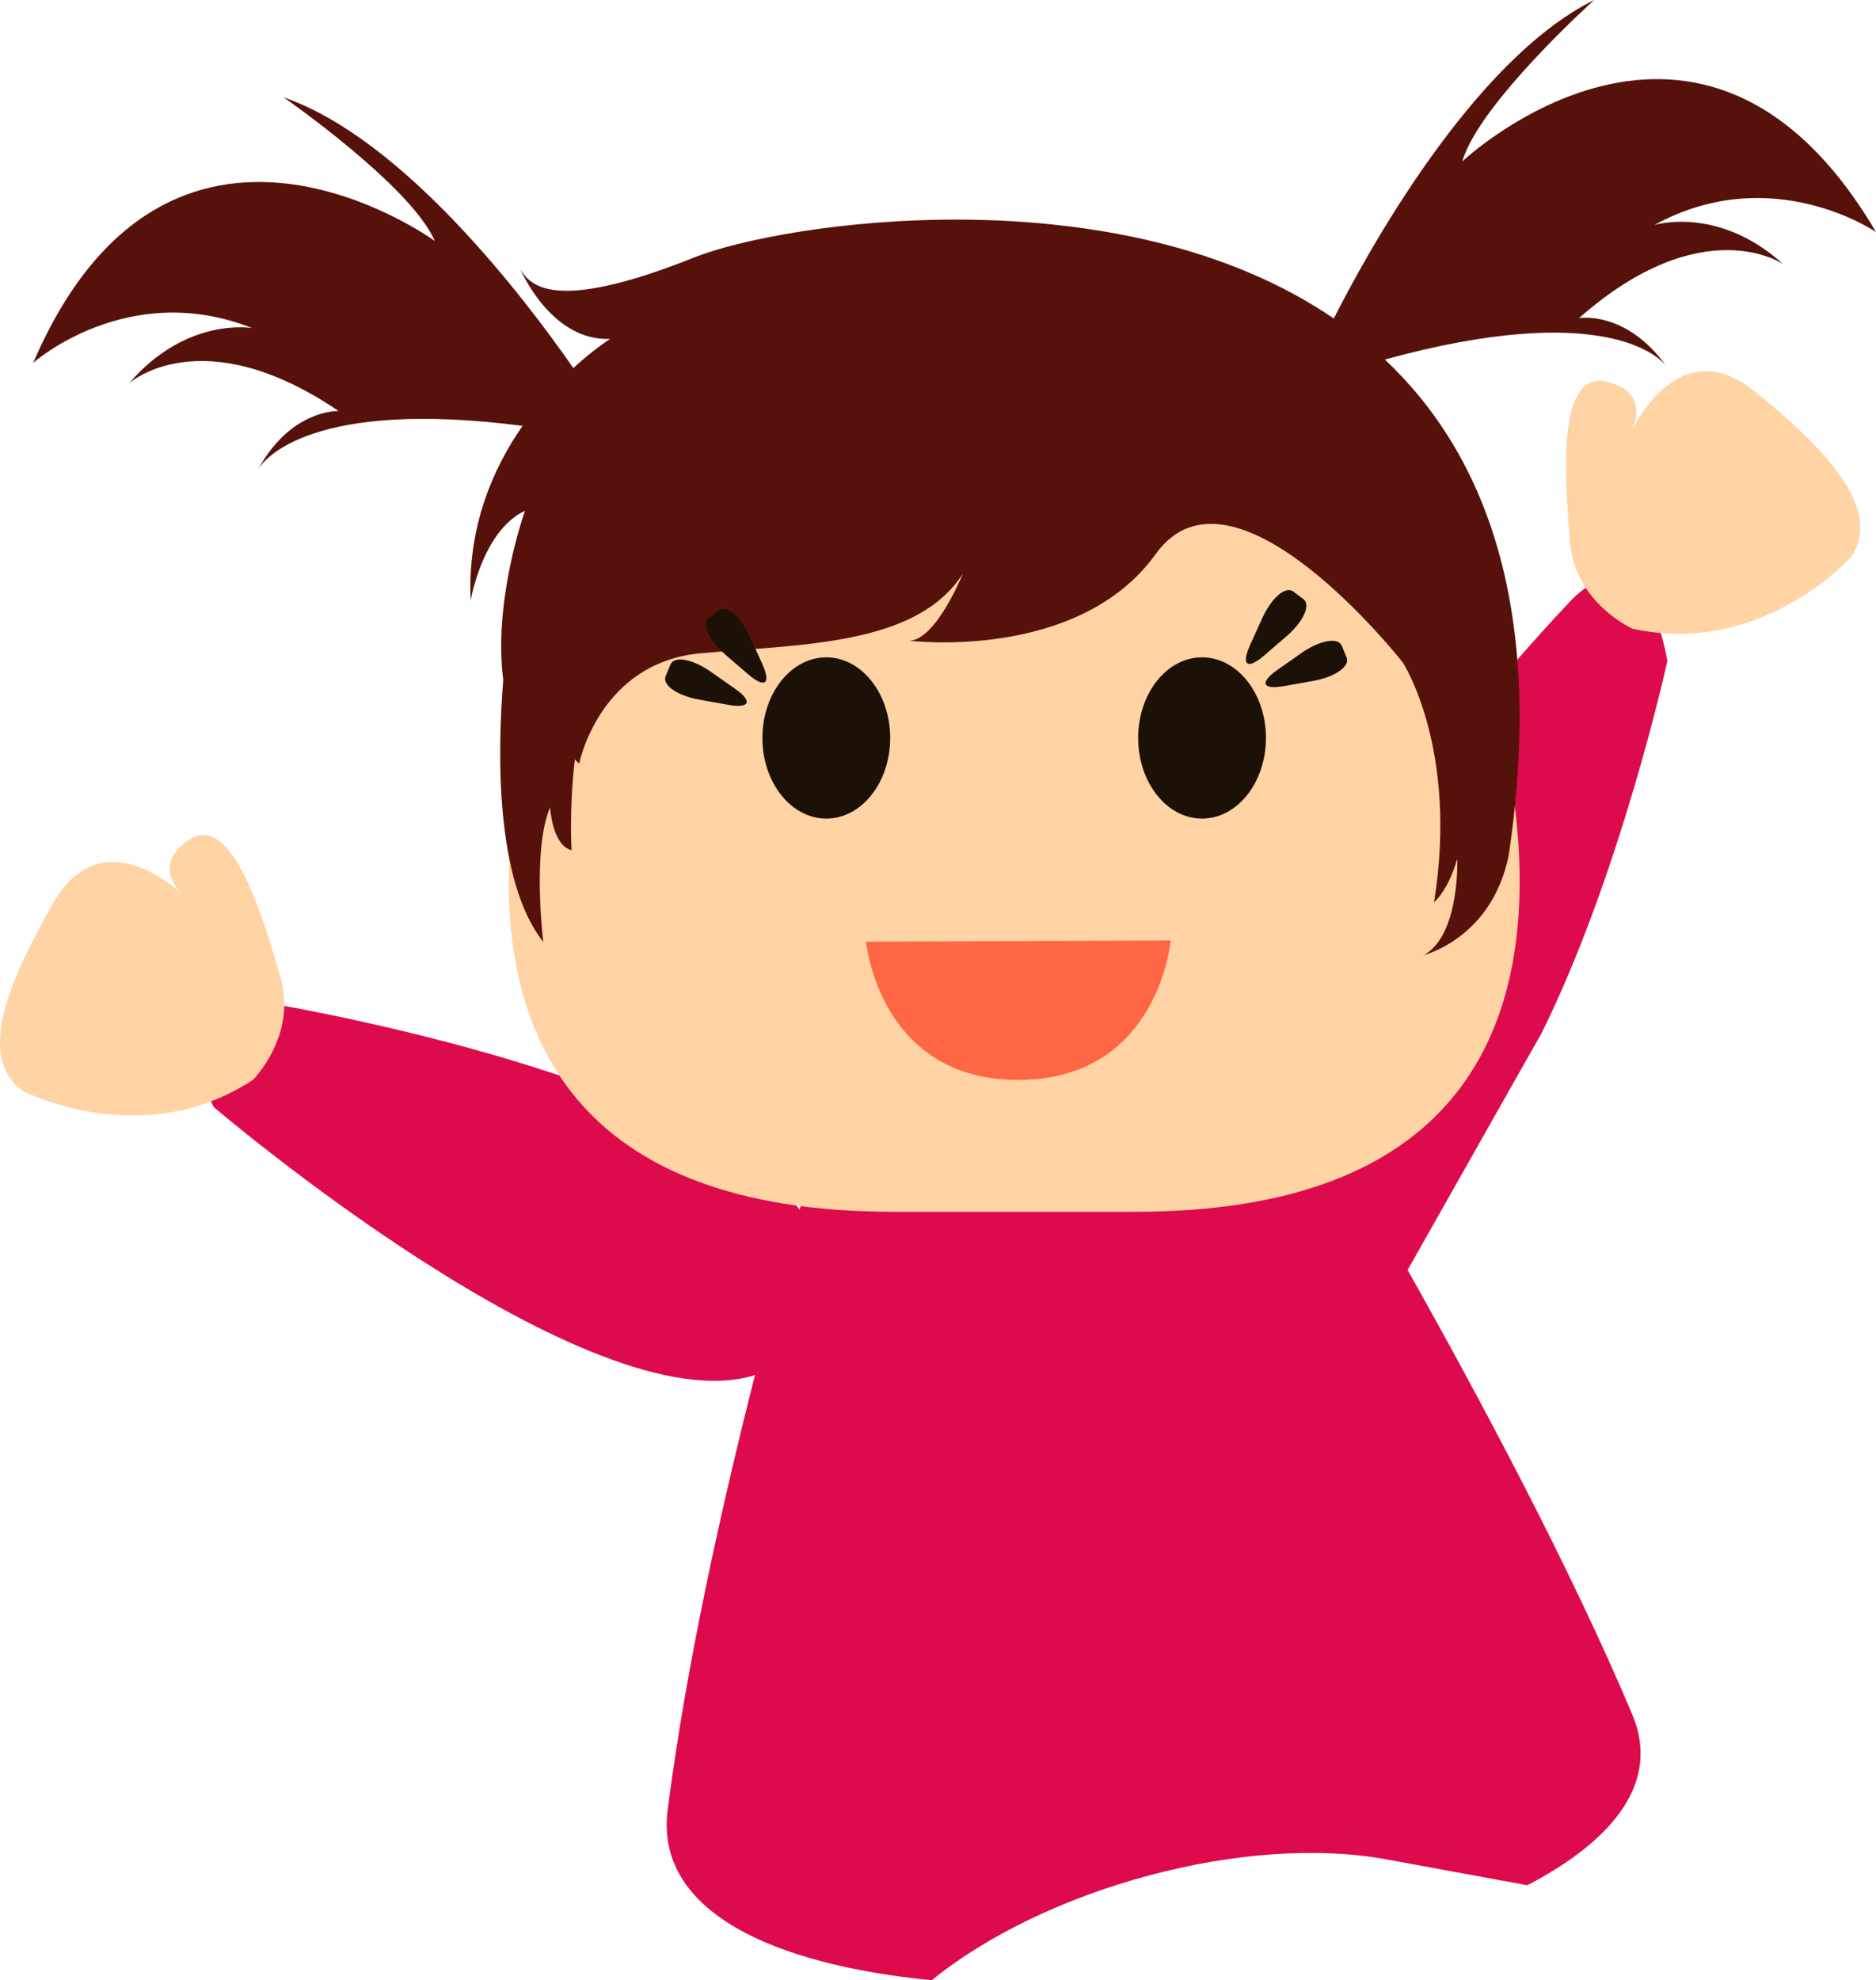 <svg version="1.1" id="图层_1" x="0px" y="0px" width="100.511px" height="106.07px" viewBox="0 0 100.511 106.07" enable-background="new 0 0 100.511 106.07" xml:space="preserve" xmlns="http://www.w3.org/2000/svg" xmlns:xlink="http://www.w3.org/1999/xlink" xmlns:xml="http://www.w3.org/XML/1998/namespace">
  <path fill="#DD0B4C" d="M87.458,91.852c1.516,3.6-1.006,6.719-5.626,9.131l-7.558-1.385c-7.523-1.381-18.228,1.51-24.356,6.473
	c-8.492-0.826-14.843-3.678-14.146-9.131c1.005-7.854,2.952-16.482,4.677-23.284c-8.916,2.8-28.989-14.349-28.989-14.349
	s-1.596-2.96-0.978-4.634c0.632-1.682,3.448-1.021,3.448-1.021s22.94,3.679,28.918,11.136c0.617-2.198,1.027-3.498,1.027-3.498
	c3.082-3.521,18.551-3.6,23.824-3.527c1.221-9.678,16.258-25.368,16.258-25.368s1.847-2.221,3.356-1.266
	c1.515,0.956,2.019,4.282,2.019,4.282s-2.494,11.38-6.746,19.944l-2.148,3.793l-5.022,8.88
	C79.282,74.891,84.189,84.078,87.458,91.852z" class="color c1"/>
  <path fill="#FFD3A4" d="M76.161,26.596c0,0,19.044,38.314-15.358,38.314H47.87c-34.401,0-15.356-38.314-15.356-38.314
	S54.239,13.794,76.161,26.596z M1.21,58.427c0,0,6.365,3.339,12.341-0.583c0,0,2.384-2.374,1.474-5.499
	c-0.912-3.123-2.579-8.88-4.885-7.366c-2.307,1.513-0.086,3.198-0.086,3.198s-4.414-4.624-7.187,0.176
	C0.095,53.153-1.073,56.762,1.21,58.427z M94.043,20.989c-4.307-3.488-6.771,2.41-6.771,2.41s1.467-2.368-1.228-2.955
	s-2.188,5.386-1.92,8.629c0.269,3.242,3.346,4.605,3.346,4.605c6.984,1.519,11.73-3.879,11.73-3.879
	C100.734,27.429,98.352,24.477,94.043,20.989z" class="color c2"/>
  <path fill="#FF6643" d="M46.402,50.444l16.318-0.068c0,0-0.632,7.438-8.129,7.469C47.093,57.875,46.402,50.444,46.402,50.444z" class="color c3"/>
  <path fill="#56120A" d="M13.8,25.188c0,0,0.016-0.029,0.045-0.075C13.831,25.139,13.815,25.16,13.8,25.188z M88.636,12.052
	c6.293-3.458,11.875,0.376,11.875,0.376c-9.35-15.878-22.166-3.78-22.166-3.78C79.232,5.558,85.413,0,85.413,0
	c-6.54,3.229-12.233,13.667-13.952,17.06C59.936,9.192,41.929,11.9,37.193,13.792c-7.623,3.045-8.818,1.442-9.308,0.635
	c0,0,1.62,3.861,4.808,3.726c0,0-0.85,0.531-1.976,1.562c-2.554-3.674-9.065-12.271-15.519-14.5c0,0,6.828,4.739,8.096,7.692
	c0,0-14.233-10.396-21.517,6.531c0,0,5.056-4.505,11.734-1.864c0,0-3.521-0.627-6.58,2.946c0,0,3.88-3.479,11.21,1.498
	c0,0-2.523-0.119-4.297,3.095c0.338-0.535,2.886-3.759,14.154-2.302c-1.605,2.306-2.961,5.44-2.781,9.353
	c0,0,0.629-3.739,2.91-4.804c0,0-1.721,4.795-1.164,9.059c-0.314,3.883-0.438,10.761,2.145,14.038c0,0-0.609-4.933,0.363-7.206
	c0,0,0.123,2.052,1.153,2.286c0,0-0.142-2.112,0.174-4.857c0.079,0.075,0.146,0.155,0.233,0.225c0,0,1.068-5.417,6.514-5.912
	c5.424-0.491,11.506-0.403,14.01-4.215c0.012-0.017,0.021-0.033,0.032-0.051c0,0-1.42,3.531-2.853,3.593
	c0,0,9.039,1.127,13.189-4.646c4.148-5.772,13.232,5.808,13.232,5.808s3,4.585,1.678,12.848c0,0,0.739-0.584,1.244-2.335
	c0,0,0.156,4.086-1.789,5.163c0,0,3.645-0.897,4.545-5.343c1.957-13.149-1.214-21.448-6.635-26.557
	c11.584-3.175,14.637-0.186,15.051,0.313C87.087,16.605,84.6,17.04,84.6,17.04c6.648-5.856,10.934-2.893,10.934-2.893
	C92.051,10.987,88.636,12.052,88.636,12.052z M89.251,19.569c0.018,0.025,0.035,0.046,0.053,0.07
	C89.304,19.64,89.287,19.614,89.251,19.569z" class="color c4"/>
  <path fill="#1C1107" d="M67.826,39.529c0,2.385-1.533,4.319-3.424,4.319s-3.422-1.935-3.422-4.319s1.531-4.318,3.422-4.318
	S67.826,37.145,67.826,39.529z M44.271,35.211c-1.891,0-3.423,1.934-3.423,4.318s1.532,4.319,3.423,4.319s3.423-1.935,3.423-4.319
	S46.162,35.211,44.271,35.211z M40.83,35.54l-0.643-1.413c-0.5-1.103-1.25-1.749-1.668-1.437l-0.535,0.401
	c-0.416,0.313-0.008,1.214,0.911,2.003l1.177,1.014C40.989,36.898,41.33,36.643,40.83,35.54z M39.359,36.877l-1.273-0.892
	c-0.99-0.693-1.965-0.869-2.164-0.388l-0.257,0.617c-0.2,0.48,0.61,1.048,1.802,1.262l1.529,0.274
	C40.187,37.964,40.351,37.57,39.359,36.877z M67.74,35.105l1.176-1.014c0.919-0.789,1.328-1.69,0.911-2.003l-0.536-0.401
	c-0.416-0.312-1.166,0.333-1.667,1.437l-0.642,1.414C66.481,35.64,66.822,35.895,67.74,35.105z M72.146,35.212l-0.256-0.617
	c-0.2-0.48-1.174-0.306-2.166,0.387l-1.272,0.893c-0.991,0.693-0.828,1.087,0.362,0.873l1.531-0.272
	C71.537,36.261,72.347,35.693,72.146,35.212z" class="color c5"/>
</svg>